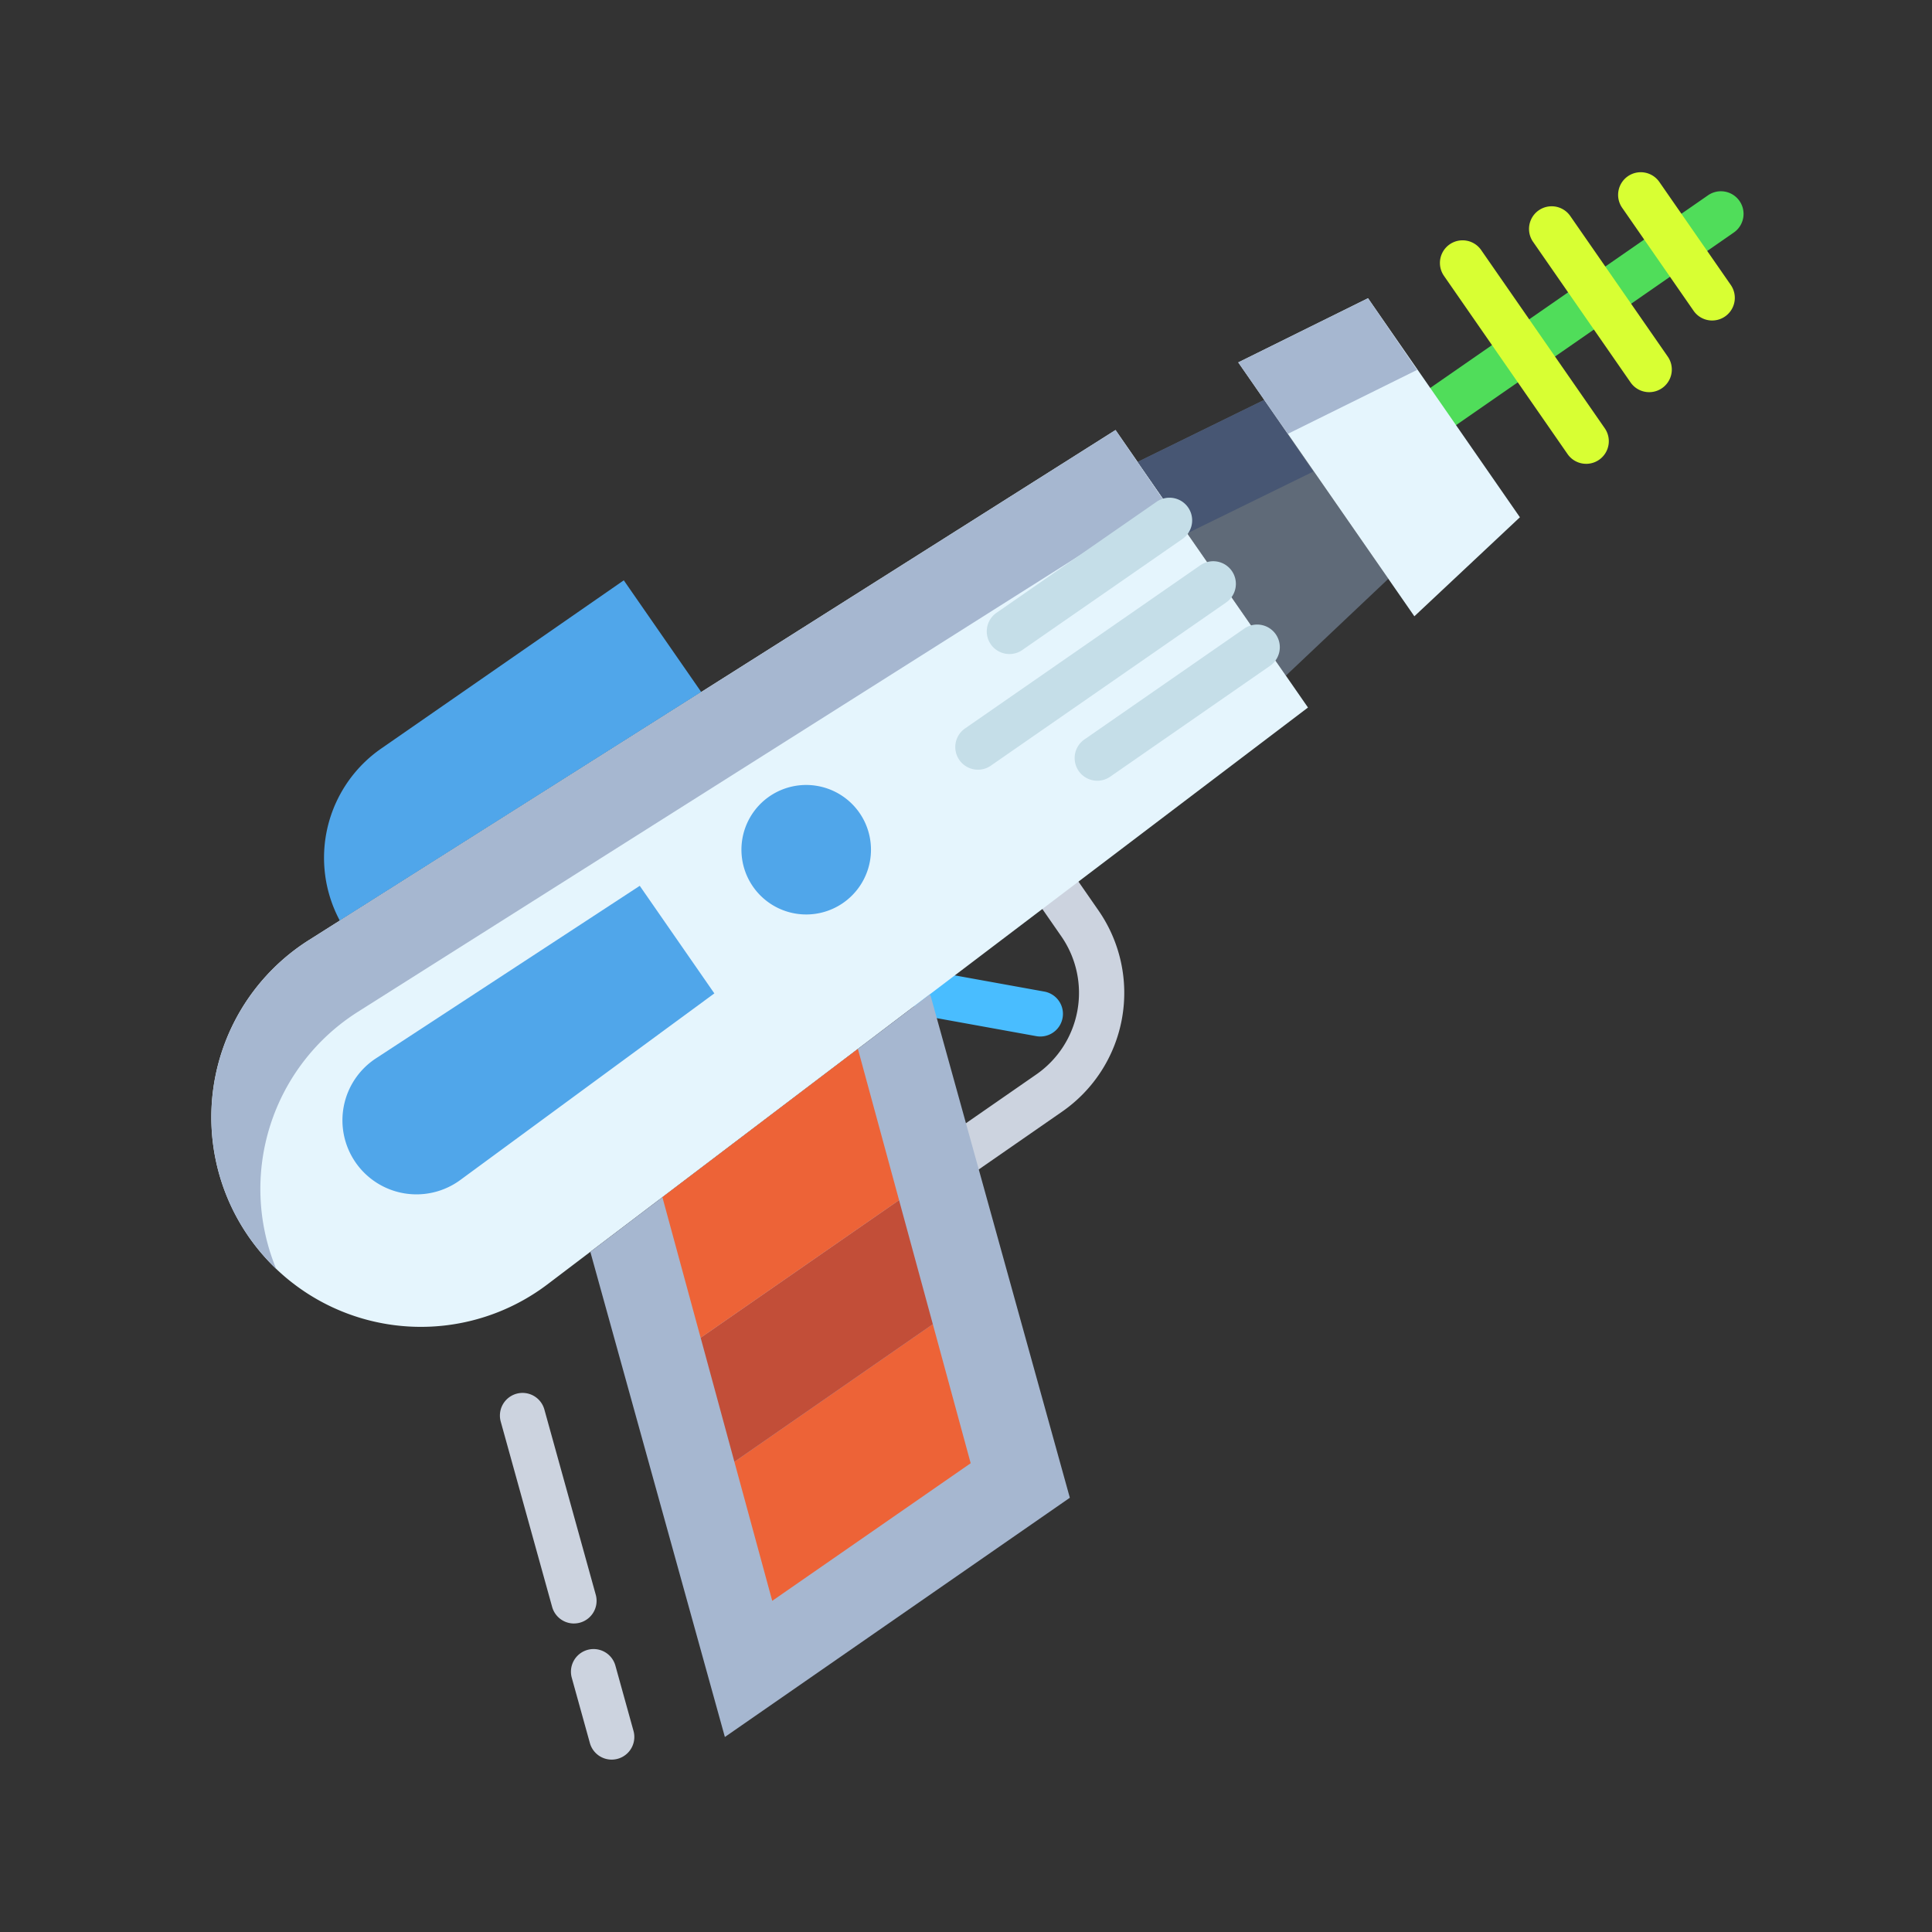 <svg id="Layer_1" height="512" viewBox="0 0 512 512" width="512" xmlns="http://www.w3.org/2000/svg" data-name="Layer 1"><rect x="0" y="0" width="512" height="512" fill="#333333" stroke="none"/><path d="m258.989 310.189-6.839-9.86 22.511-15.612a26.3 26.3 0 0 0 6.615-36.554l-6.533-9.42 9.86-6.839 6.533 9.42a38.312 38.312 0 0 1 -9.636 53.254z" fill="#ccd3df"/><path d="m275.689 274.687a6.061 6.061 0 0 1 -1.075-.1l-28.394-5.138a6 6 0 0 1 2.136-11.809l28.394 5.138a6 6 0 0 1 -1.061 11.906z" fill="#49bdff"/><path d="m367.93 153.38-.01.01-27.15 25.67-39.28-56.65 33.55-16.44z" fill="#5f6a78"/><path d="m295.63 113.96-213.84 135.22a55.547 55.547 0 1 0 63.26 91.21l201.58-152.89z" fill="#e5f5fd"/><path d="m246.62 263.9-.26-.35-89.92 68.2.01.02 35.65 128.55 91.42-63.4z" fill="#a6b7d0"/><g fill="#50a6ea"><path d="m185.44 182.82.37.58-95.76 60.56-.01-.01a35.237 35.237 0 0 1 10.93-45.54l64.34-44.62z"/><path d="m227.8 215.46a17.164 17.164 0 1 1 -23.92-4.39 17.189 17.189 0 0 1 23.92 4.39z"/><path d="m169.54 234.75 19.77 28.51-67.31 49.44a19.621 19.621 0 1 1 -22.36-32.23z"/></g><path d="m247.22 350.96 10.02 36.81-52.59 36.47-10.03-36.85 52.49-36.4z" fill="#ed6337"/><path d="m238.26 318.05 8.96 32.91-.11.03-52.49 36.4-8.95-32.92.16-.05z" fill="#c24e38"/><path d="m227.4 278.14 10.86 39.91-52.43 36.37-.16.05h-.01l-10.1-37.14-.04-.05 51.78-39.27z" fill="#ed6337"/><path d="m335.04 105.97-33.55 16.44 13.13 18.936 33.42-16.376z" fill="#475673"/><path d="m295.63 113.96-213.84 135.22a55.572 55.572 0 0 0 -8.59 87.092 55.543 55.543 0 0 1 21.59-68.092l213.84-135.22z" fill="#a6b7d0"/><path d="m382.458 113.733a6 6 0 0 1 -3.424-10.93l73.547-51.003a6 6 0 1 1 6.838 9.86l-73.546 51.008a5.976 5.976 0 0 1 -3.415 1.065z" fill="#50dd5a"/><path d="m420.356 122.917a5.994 5.994 0 0 1 -4.936-2.581l-32.78-47.266a6 6 0 0 1 9.86-6.839l32.781 47.269a6 6 0 0 1 -4.925 9.42z" fill="#d8ff33"/><path d="m437.053 103.927a5.992 5.992 0 0 1 -4.935-2.581l-25.842-37.259a6 6 0 1 1 9.861-6.839l25.841 37.259a6 6 0 0 1 -4.925 9.42z" fill="#d8ff33"/><path d="m453.75 84.938a5.992 5.992 0 0 1 -4.936-2.582l-18.901-27.256a6 6 0 1 1 9.86-6.839l18.9 27.253a6 6 0 0 1 -4.925 9.42z" fill="#d8ff33"/><path d="m259.167 203.977a6 6 0 0 1 -3.424-10.931l62.357-43.246a6 6 0 0 1 6.839 9.861l-62.355 43.246a5.976 5.976 0 0 1 -3.417 1.07z" fill="#c5dee8"/><path d="m267.51 173.328a6 6 0 0 1 -3.425-10.931l42.37-29.384a6 6 0 1 1 6.838 9.86l-42.369 29.385a5.975 5.975 0 0 1 -3.414 1.07z" fill="#c5dee8"/><path d="m290.8 206.9a6 6 0 0 1 -3.425-10.931l42.37-29.385a6 6 0 0 1 6.839 9.861l-42.37 29.384a5.967 5.967 0 0 1 -3.414 1.071z" fill="#c5dee8"/><path d="m152.1 430.243a6 6 0 0 1 -5.779-4.4l-13.621-49.103a6 6 0 1 1 11.564-3.207l13.62 49.1a6.006 6.006 0 0 1 -5.785 7.605z" fill="#ccd3df"/><path d="m162.1 466.317a6 6 0 0 1 -5.778-4.4l-4.812-17.35a6 6 0 0 1 11.563-3.207l4.812 17.35a6 6 0 0 1 -5.785 7.605z" fill="#ccd3df"/><path d="m362.54 79.03-34.39 17.01 46.67 67.28 27.97-26.24z" fill="#e5f5fd"/><path d="m362.54 79.03-34.39 17.01 13.134 18.934 34.256-16.944z" fill="#a6b7d0"/></svg>
